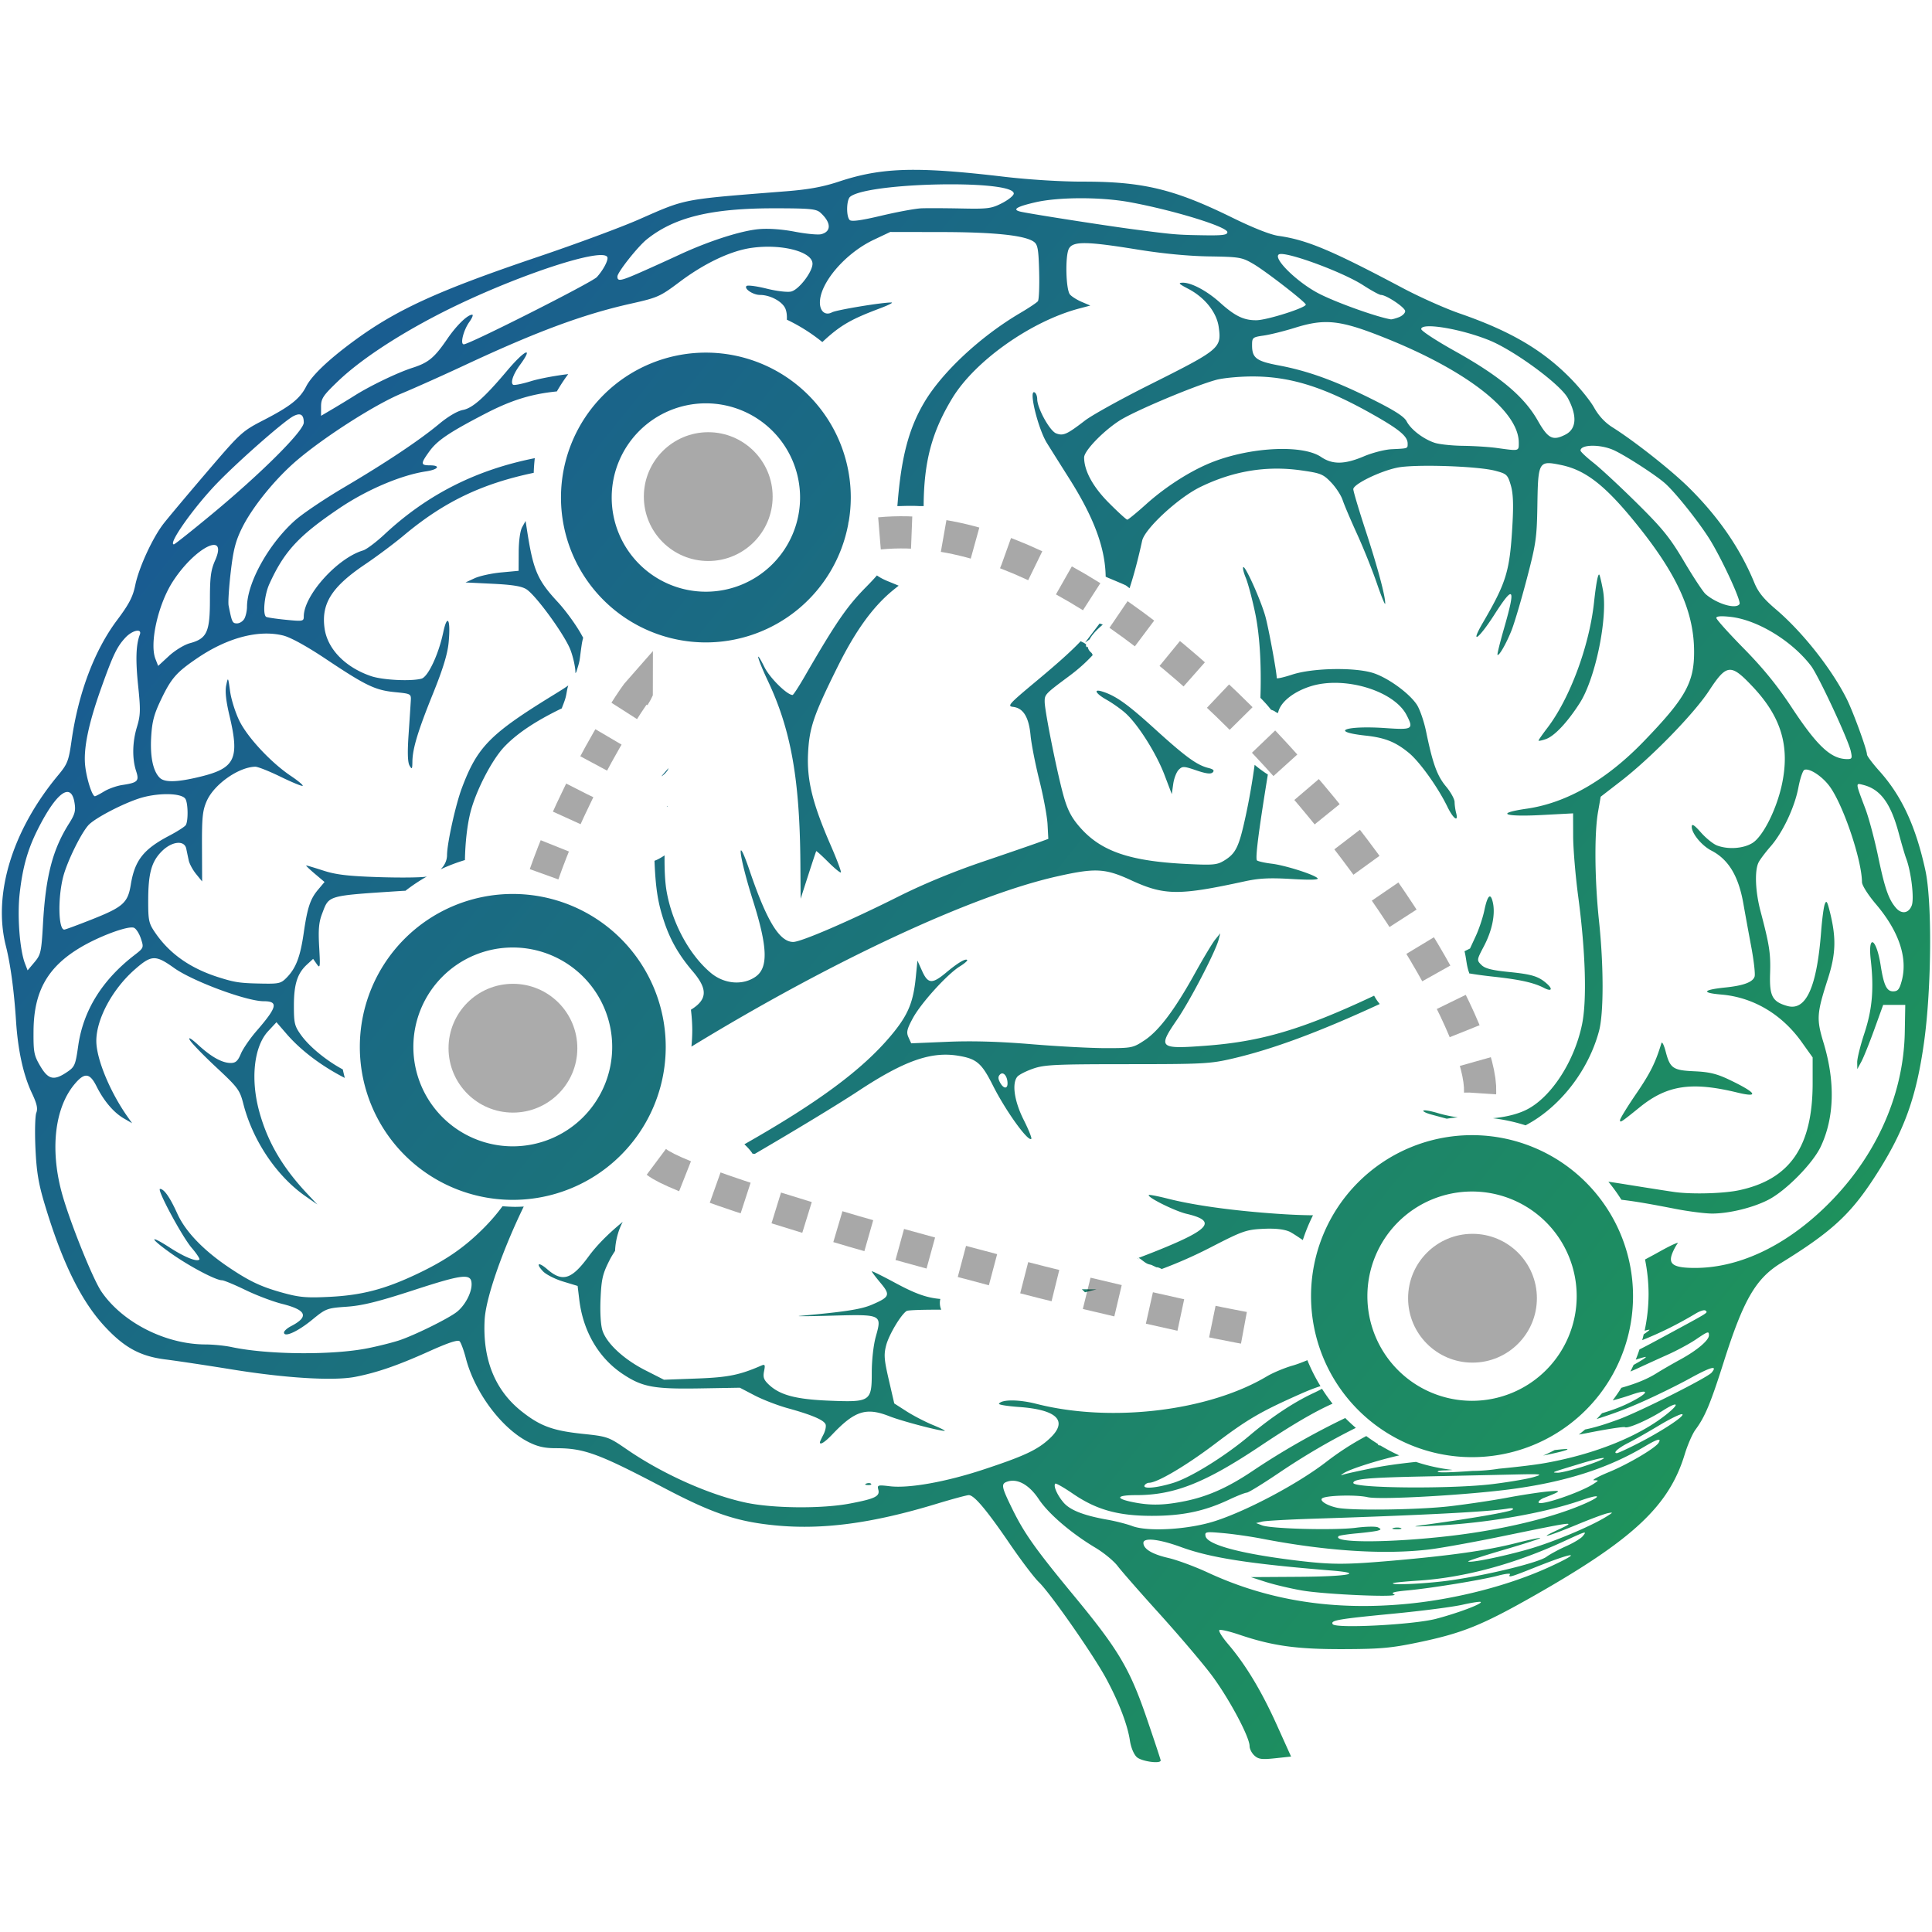 <?xml version="1.0" encoding="UTF-8" standalone="no"?>
<!-- Created with Inkscape (http://www.inkscape.org/) -->

<svg
   xmlns:dc="http://purl.org/dc/elements/1.1/"
   xmlns:cc="http://creativecommons.org/ns#"
   xmlns:rdf="http://www.w3.org/1999/02/22-rdf-syntax-ns#"
   xmlns:svg="http://www.w3.org/2000/svg"
   xmlns="http://www.w3.org/2000/svg"
   xmlns:xlink="http://www.w3.org/1999/xlink"
   xmlns:sodipodi="http://sodipodi.sourceforge.net/DTD/sodipodi-0.dtd"
   xmlns:inkscape="http://www.inkscape.org/namespaces/inkscape"
   width="600"
   height="600"
   viewBox="0 0 600 600"
   id="svg4462"
   version="1.1"
   inkscape:version="0.91 r13725"
   sodipodi:docname="DCM_RNN.svg"
   inkscape:export-filename="/Users/yuanwang/Google_Drive/projects/Gits/YuanWangOnward.github.io/draft/DCM_RNN_v4.png"
   inkscape:export-xdpi="90"
   inkscape:export-ydpi="90">
  <defs
     id="defs4464">
    <linearGradient
       gradientTransform="translate(60.473,172.495)"
       inkscape:collect="always"
       xlink:href="#linearGradient4233"
       id="linearGradient4623-0"
       x1="97.976"
       y1="288.687"
       x2="565.291"
       y2="666.282"
       gradientUnits="userSpaceOnUse" />
    <linearGradient
       inkscape:collect="always"
       id="linearGradient4233">
      <stop
         style="stop-color:#195a93;stop-opacity:1"
         offset="0"
         id="stop4235" />
      <stop
         style="stop-color:#1e9559;stop-opacity:1"
         offset="1"
         id="stop4237" />
    </linearGradient>
  </defs>
  <sodipodi:namedview
     id="base"
     pagecolor="#ffffff"
     bordercolor="#666666"
     borderopacity="1.0"
     inkscape:pageopacity="0.0"
     inkscape:pageshadow="2"
     inkscape:zoom="0.68416667"
     inkscape:cx="300"
     inkscape:cy="363.08959"
     inkscape:document-units="px"
     inkscape:current-layer="g5074"
     showgrid="false"
     units="px"
     inkscape:window-width="1280"
     inkscape:window-height="707"
     inkscape:window-x="0"
     inkscape:window-y="1"
     inkscape:window-maximized="1" />
  <g
     inkscape:label="Layer 1"
     inkscape:groupmode="layer"
     id="layer1"
     transform="translate(0,-452.362)">
    <g
       id="g5074"
       transform="translate(-88.571,40)">
      <g
         id="g5303">
        <g
           transform="translate(1.2981384e-6,63.09)"
           id="g5294">
          <path
             inkscape:connector-curvature="0"
             id="path3349-8-2-8"
             d="m 372.493,402.015 c -9.256,-0.008 -15.937,1.175 -23.387,3.65 -4.926,1.637 -9.352,2.451 -16.305,3.002 -33.004,2.615 -30.877,2.206 -45.973,8.826 -5.484,2.405 -19.461,7.581 -31.061,11.502 -31.305,10.583 -44.135,16.455 -57.514,26.324 -7.798,5.753 -12.905,10.646 -14.617,14.002 -1.931,3.785 -4.904,6.138 -13.115,10.379 -6.793,3.508 -7.163,3.845 -17.824,16.311 -5.988,7.001 -11.993,14.16 -13.344,15.906 -3.423,4.424 -7.661,13.639 -8.779,19.088 -0.747,3.639 -1.908,5.873 -5.668,10.891 -7.004,9.348 -12.007,22.607 -14.115,37.404 -0.9,6.32 -1.253,7.225 -4.174,10.736 -14.228,17.102 -20.295,36.934 -16.221,53.029 1.426,5.633 2.542,13.876 3.152,23.281 0.595,9.168 2.269,16.782 4.92,22.387 1.561,3.301 1.895,4.795 1.375,6.135 -0.378,0.974 -0.499,5.913 -0.268,10.975 0.329,7.215 0.934,10.927 2.805,17.184 5.45,18.23 11.351,30.264 18.734,38.209 6.12,6.586 11.027,9.245 18.871,10.229 3.553,0.446 12.853,1.844 20.666,3.109 16.75,2.712 31.613,3.6 38.295,2.285 6.791,-1.336 13.185,-3.548 22.912,-7.93 5.892,-2.654 8.906,-3.65 9.439,-3.117 0.431,0.431 1.31,2.817 1.955,5.303 2.747,10.581 11.1,21.764 19.395,25.967 2.866,1.452 5.024,1.943 8.543,1.943 8.809,0 13.215,1.621 33.711,12.393 14.952,7.858 22.524,10.406 34.371,11.568 14.71,1.444 30.17,-0.614 50.1,-6.67 4.922,-1.496 9.454,-2.719 10.072,-2.719 1.662,0 5.542,4.611 12.734,15.139 3.527,5.163 7.589,10.514 9.025,11.889 3.514,3.364 16.896,22.53 20.883,29.912 3.936,7.287 6.65,14.365 7.383,19.252 0.327,2.178 1.201,4.292 2.135,5.162 1.447,1.348 7.43,2.187 7.43,1.041 0,-0.239 -1.955,-6.146 -4.346,-13.127 -5.265,-15.375 -8.785,-21.303 -22.498,-37.898 -12.03,-14.559 -15.509,-19.46 -19.256,-27.111 -3.423,-6.99 -3.56,-7.807 -1.438,-8.48 3.128,-0.993 6.743,1.057 9.686,5.49 3.011,4.536 10.066,10.579 17.629,15.098 2.587,1.545 5.682,4.102 6.881,5.684 1.198,1.582 6.958,8.159 12.801,14.613 5.842,6.455 13.046,14.903 16.006,18.775 5.396,7.058 12.144,19.569 12.145,22.514 0,0.864 0.676,2.185 1.504,2.934 1.262,1.142 2.301,1.278 6.443,0.834 l 4.939,-0.529 -4.441,-9.844 c -4.76,-10.549 -9.679,-18.713 -15.107,-25.07 -1.859,-2.178 -3.075,-4.147 -2.703,-4.377 0.372,-0.23 3.149,0.419 6.172,1.441 10.313,3.489 17.843,4.534 32.336,4.488 11.454,-0.036 14.852,-0.341 23.178,-2.078 13.831,-2.886 19.881,-5.331 36.334,-14.691 30.588,-17.402 41.633,-27.791 46.473,-43.713 0.897,-2.953 2.401,-6.404 3.34,-7.67 2.965,-3.995 4.671,-8.084 8.799,-21.09 6.115,-19.265 9.92,-25.829 17.787,-30.68 15.39,-9.49 21.372,-14.932 28.686,-26.094 9.369,-14.299 13.277,-24.876 15.738,-42.59 2.315,-16.665 2.514,-43.516 0.395,-53.256 -2.97,-13.649 -7.333,-23.083 -14.248,-30.801 -2.139,-2.388 -3.891,-4.717 -3.891,-5.178 0,-1.529 -4.357,-13.441 -6.367,-17.408 -4.765,-9.403 -13.747,-20.729 -22.008,-27.75 -3.682,-3.129 -5.405,-5.259 -6.59,-8.143 -4.377,-10.649 -11.09,-20.419 -20.291,-29.529 -5.489,-5.435 -16.913,-14.454 -23.799,-18.789 -2.304,-1.451 -4.263,-3.558 -5.693,-6.125 -1.2,-2.152 -4.624,-6.368 -7.609,-9.367 -8.656,-8.699 -18.627,-14.495 -34.186,-19.873 -4.429,-1.531 -12.368,-5.074 -17.641,-7.873 -22.186,-11.778 -29.756,-14.957 -38.607,-16.211 -2.459,-0.348 -7.876,-2.487 -14.311,-5.65 -18.051,-8.874 -27.77,-11.213 -46.482,-11.189 -6.684,0.008 -16.828,-0.625 -24.459,-1.525 -11.887,-1.403 -20.643,-2.13 -27.842,-2.137 z m 12.047,4.5 c 10.206,0.039 18.863,0.947 18.863,2.863 0,0.608 -1.627,1.942 -3.615,2.965 -3.306,1.701 -4.389,1.846 -12.654,1.676 -4.971,-0.102 -10.554,-0.127 -12.406,-0.053 -1.852,0.074 -7.443,1.103 -12.424,2.285 -6.335,1.503 -9.297,1.906 -9.861,1.342 -1.121,-1.121 -1.012,-6.282 0.152,-7.219 3.14,-2.525 18.823,-3.91 31.945,-3.859 z m 39.607,4.322 c 5.315,-0.007 10.842,0.4 15.301,1.223 13.68,2.524 30.295,7.633 30.295,9.314 0,0.873 -1.478,1.063 -7.479,0.965 -8.328,-0.137 -9.172,-0.208 -21.664,-1.85 -8.346,-1.096 -30.133,-4.487 -34.711,-5.4 -3.218,-0.642 -1.894,-1.579 4.232,-2.992 3.608,-0.833 8.71,-1.253 14.025,-1.26 z m -94.996,3.125 c 11.081,0.014 12.919,0.191 14.225,1.373 3.348,3.03 3.441,5.862 0.221,6.67 -0.986,0.247 -4.671,-0.102 -8.189,-0.777 -3.997,-0.767 -8.191,-1.064 -11.18,-0.793 -5.62,0.509 -15.599,3.725 -24.744,7.977 -3.585,1.667 -8.992,4.117 -12.016,5.443 -6.187,2.715 -7.156,2.889 -7.156,1.291 0,-1.297 6.308,-9.273 9.121,-11.533 8.576,-6.889 20.048,-9.676 39.719,-9.65 z m 35.906,7.35 16.105,0.027 c 16.303,0.028 25.762,1.036 28.5,3.035 1.192,0.87 1.444,2.313 1.627,9.336 0.119,4.569 -0.055,8.663 -0.385,9.098 -0.33,0.435 -2.787,2.078 -5.459,3.65 -12.387,7.288 -24.339,18.433 -29.891,27.873 -4.765,8.102 -7.075,16.893 -8.23,31.324 -0.023,0.291 -0.045,0.5 -0.068,0.781 l 0.889,0 c 1.937,-0.061 3.876,-0.11 5.797,0 l 1.477,0 c 0.075,-13.766 2.54,-23.034 8.902,-33.508 7.039,-11.587 24.441,-23.884 39.406,-27.846 l 3.451,-0.914 -2.686,-1.148 c -1.476,-0.632 -3.112,-1.664 -3.635,-2.295 -1.285,-1.549 -1.521,-12.038 -0.32,-14.238 1.276,-2.338 5.469,-2.284 21.213,0.27 7.865,1.276 15.87,2.045 22.295,2.145 9.518,0.147 10.216,0.267 13.805,2.361 3.7,2.159 15.859,11.569 16.246,12.572 0.353,0.916 -11.92,4.838 -15.299,4.889 -3.921,0.059 -6.689,-1.278 -11.355,-5.488 -4.005,-3.613 -8.885,-6.217 -11.555,-6.166 -1.536,0.029 -1.236,0.363 1.693,1.889 5.155,2.685 8.849,7.316 9.477,11.877 0.904,6.57 0.474,6.929 -21.596,17.988 -8.79,4.405 -17.765,9.38 -19.941,11.055 -5.634,4.334 -6.741,4.826 -8.949,3.986 -1.99,-0.756 -5.883,-7.832 -5.883,-10.693 0,-0.845 -0.344,-1.749 -0.766,-2.01 -2.025,-1.251 0.978,11.194 3.793,15.723 1.18,1.898 4.329,6.903 6.996,11.121 7.559,11.954 11.116,21.435 11.24,30.371 0.238,0.105 0.423,0.191 0.682,0.307 0.38,0.159 5.351,2.227 5.611,2.41 0.386,0.272 0.756,0.564 1.121,0.863 1.41,-4.284 2.686,-9.149 3.916,-14.758 0.818,-3.729 11.204,-13.331 18.025,-16.664 10.206,-4.988 20.531,-6.704 31.268,-5.195 6.17,0.867 6.906,1.162 9.395,3.76 1.485,1.55 3.093,4.01 3.572,5.465 0.479,1.455 2.499,6.206 4.486,10.559 1.988,4.353 4.758,11.254 6.156,15.338 1.399,4.083 2.561,6.906 2.582,6.273 0.075,-2.248 -2.349,-11.282 -6.104,-22.756 -2.094,-6.4 -3.807,-12.152 -3.807,-12.785 0,-1.541 8.166,-5.547 13.637,-6.689 5.357,-1.119 24.862,-0.499 30.432,0.967 3.58,0.942 3.865,1.203 4.83,4.451 0.745,2.506 0.889,5.868 0.525,12.271 -0.824,14.529 -1.819,17.827 -9.193,30.488 -4.128,7.087 -1.304,5.103 3.572,-2.51 6.089,-9.506 6.714,-8.613 3.002,4.283 -1.253,4.355 -2.163,8.034 -2.021,8.176 0.466,0.465 2.739,-3.5 4.373,-7.627 0.882,-2.228 3.006,-9.399 4.721,-15.938 2.862,-10.914 3.132,-12.788 3.291,-22.891 0.161,-10.234 0.296,-12.954 3.301,-13.064 1.002,-0.037 2.322,0.215 4.068,0.576 7.809,1.613 14.053,6.594 24.162,19.273 12.126,15.209 17.139,26.552 17.139,38.795 0,9.569 -2.719,14.386 -15.686,27.809 -11.562,11.968 -23.896,19.06 -36.268,20.852 -9.873,1.43 -7.214,2.592 4.516,1.973 l 9.857,-0.521 0.023,7.123 c 0.013,3.917 0.714,12.3 1.557,18.627 2.296,17.233 2.748,32.331 1.193,39.822 -2.387,11.503 -9.547,22.538 -17.133,26.408 -2.796,1.426 -6.507,2.328 -10.547,2.699 a 55,55 0 0 1 10.145,2.207 c 10.514,-5.494 19.513,-16.881 22.824,-29.34 1.464,-5.509 1.457,-20.253 -0.018,-34.129 -1.345,-12.658 -1.478,-27.099 -0.311,-33.801 l 0.834,-4.783 6.26,-4.84 c 9.395,-7.263 22.653,-20.856 27.4,-28.092 2.744,-4.183 4.426,-6.302 6.277,-6.469 1.851,-0.167 3.872,1.619 7.291,5.246 8.819,9.355 11.554,18.434 9.088,30.174 -1.645,7.833 -5.895,16.312 -9.197,18.354 -2.816,1.74 -7.513,2.072 -10.965,0.775 -1.188,-0.446 -3.438,-2.257 -5.002,-4.025 -2.08,-2.353 -2.851,-2.847 -2.875,-1.842 -0.049,2.071 3.08,5.891 6.102,7.447 5.315,2.738 8.435,7.915 9.936,16.488 0.517,2.953 1.61,8.943 2.43,13.312 0.819,4.37 1.295,8.561 1.057,9.312 -0.554,1.747 -3.428,2.821 -9.113,3.406 -7.008,0.721 -7.542,1.66 -1.246,2.188 9.876,0.828 18.792,6.087 24.947,14.713 l 3.436,4.812 0,7.986 c 0,19.706 -7.024,29.913 -22.898,33.277 -4.711,0.998 -14.199,1.28 -19.668,0.584 -1.265,-0.161 -7.821,-1.184 -14.57,-2.271 -2.57,-0.414 -4.554,-0.725 -6.303,-0.973 a 55,55 0 0 1 4.045,5.604 c 4.298,0.488 9.121,1.343 16.721,2.824 4.158,0.811 9.335,1.469 11.504,1.463 5.409,-0.015 13.003,-1.915 17.68,-4.42 5.448,-2.918 13.566,-11.217 15.996,-16.354 4.248,-8.979 4.55,-20.166 0.873,-32.285 -2.237,-7.373 -2.124,-9.054 1.332,-19.789 2.527,-7.848 2.666,-12.801 0.592,-21.033 -0.793,-3.148 -1.053,-3.509 -1.551,-2.162 -0.329,0.889 -0.828,4.659 -1.111,8.379 -1.325,17.429 -4.704,24.862 -10.541,23.188 -4.641,-1.331 -5.546,-3.054 -5.316,-10.117 0.202,-6.226 -0.191,-8.768 -2.994,-19.393 -1.62,-6.14 -1.856,-12.669 -0.545,-15.148 0.487,-0.921 2.143,-3.112 3.68,-4.867 3.793,-4.332 7.482,-12.147 8.654,-18.34 0.533,-2.817 1.37,-5.277 1.859,-5.465 1.581,-0.607 5.6,2.045 7.889,5.205 4.225,5.833 9.929,22.767 9.994,29.676 0.009,0.994 1.883,3.948 4.338,6.842 7.149,8.427 9.926,16.688 8.004,23.812 -0.722,2.677 -1.207,3.258 -2.709,3.258 -1.96,0 -2.872,-1.918 -3.83,-8.053 -1.325,-8.485 -4.01,-9.989 -3.078,-1.725 1.023,9.073 0.474,15.363 -1.992,22.848 -1.237,3.754 -2.236,7.785 -2.219,8.957 l 0.031,2.133 1.248,-2.301 c 0.686,-1.265 2.493,-5.753 4.016,-9.971 l 2.768,-7.67 3.432,0 3.432,0 -0.15,8.438 c -0.359,20.222 -9.547,40.023 -25.598,55.164 -12.432,11.727 -26.324,18.076 -39.549,18.076 -6.592,0 -8.364,-1.1 -7.105,-4.41 0.43,-1.132 1.194,-2.562 1.697,-3.18 0.503,-0.617 -2.02,0.518 -5.605,2.523 -1.559,0.872 -3.04,1.666 -4.506,2.445 a 55,55 0 0 1 1.1,10.678 55,55 0 0 1 -1.23,11.447 c 0.009,-0.002 0.026,-0.005 0.035,-0.008 0.713,-0.185 1.159,-0.299 1.354,-0.307 0.324,-0.013 -0.052,0.269 -1.057,1.018 -0.169,0.126 -0.404,0.261 -0.611,0.393 a 55,55 0 0 1 -0.467,1.828 c 5.781,-2.308 11.244,-5.034 16.646,-8.277 1.008,-0.605 2.019,-0.986 2.592,-1.008 0.191,-0.007 0.335,0.025 0.412,0.102 0.742,0.742 1.635,0.186 -12.871,8.035 -3.164,1.712 -5.548,2.996 -7.625,4.033 a 55,55 0 0 1 -1.162,3.182 c 1.627,-0.52 2.817,-0.857 3.072,-0.846 0.414,0.018 -1.242,1.092 -3.74,2.471 a 55,55 0 0 1 -0.994,2.053 c 0.746,-0.309 1.571,-0.665 2.51,-1.102 2.123,-0.988 6.202,-2.845 9.064,-4.127 2.863,-1.282 6.762,-3.381 8.666,-4.666 2.452,-1.655 3.461,-2.304 3.873,-2.219 0.247,0.051 0.277,0.367 0.277,0.889 0,1.531 -3.697,4.658 -8.818,7.457 -2.531,1.383 -5.903,3.333 -7.494,4.332 -2.707,1.7 -6.124,3.143 -10.883,4.49 a 55,55 0 0 1 -2.693,3.908 c 2.015,-0.517 3.87,-1.075 5.617,-1.684 6.011,-2.095 5.885,-0.769 -0.221,2.32 -2.486,1.258 -5.337,2.362 -8.707,3.352 a 55,55 0 0 1 -1.691,1.814 c 5.776,-1.838 9.414,-3.249 14.184,-5.357 4.429,-1.958 11.102,-5.239 14.828,-7.293 4.055,-2.235 6.438,-3.3 7.17,-3.201 0.439,0.059 0.285,0.537 -0.459,1.434 -1.265,1.525 -22.225,12.067 -28.824,14.498 -4.323,1.592 -7.429,2.544 -10.461,3.154 a 55,55 0 0 1 -1.953,1.576 c 0.769,-0.14 1.568,-0.268 2.311,-0.416 6.254,-1.247 11.658,-2.088 12.01,-1.871 0.866,0.535 7.238,-2.248 11.736,-5.127 1.963,-1.256 3.259,-1.874 3.775,-1.908 0.664,-0.043 0.037,0.88 -2.123,2.66 -8.508,7.013 -22.397,12.675 -37.979,15.48 -3.321,0.598 -8.896,1.252 -14.561,1.793 a 55,55 0 0 1 -8.193,0.686 c -5.795,0.422 -10.429,0.604 -10.764,0.27 -0.234,-0.234 0.756,-0.43 2.197,-0.438 0.584,-0.003 1.436,-0.063 2.395,-0.148 a 55,55 0 0 1 -11.381,-2.486 c -5.401,0.564 -9.853,1.199 -13.459,1.926 -4.084,0.823 -8.051,1.693 -8.818,1.934 -1.274,0.4 -1.283,0.364 -0.094,-0.404 1.976,-1.275 10.779,-4.053 17.178,-5.473 a 55,55 0 0 1 -5.889,-3.098 c -0.549,-0.002 -0.769,-0.156 -0.68,-0.416 a 55,55 0 0 1 -3.676,-2.49 c -4.383,2.32 -8.463,4.962 -12.453,8.039 -8.784,6.775 -24.448,15.107 -34.512,18.357 -8.141,2.63 -20.794,3.394 -25.693,1.553 -1.687,-0.634 -5.139,-1.519 -7.67,-1.967 -7.456,-1.32 -11.706,-2.991 -13.729,-5.395 -1.949,-2.316 -3.182,-5.152 -2.525,-5.809 0.206,-0.206 2.668,1.195 5.469,3.113 7.309,5.004 14.036,6.886 24.592,6.883 9.447,-0.003 16.235,-1.427 23.848,-5.006 2.572,-1.209 5.079,-2.199 5.572,-2.199 0.493,0 4.947,-2.736 9.896,-6.08 8.056,-5.443 16.015,-10.092 23.971,-14.033 a 55,55 0 0 1 -3.291,-3.064 c -9.812,4.719 -19.605,10.281 -28.826,16.477 -7.598,5.105 -13.885,7.904 -20.977,9.34 -6.424,1.3 -10.621,1.397 -15.891,0.363 -5.927,-1.163 -5.536,-2.234 0.818,-2.234 11.799,0 21.372,-3.798 38.57,-15.299 9.673,-6.468 16.769,-10.625 22.361,-13.1 a 55,55 0 0 1 -3.275,-4.629 c -0.684,0.379 -1.526,0.815 -2.723,1.375 -6.155,2.88 -13.079,7.484 -19.762,13.141 -7.532,6.376 -18.207,13.007 -23.664,14.699 -5.254,1.629 -9.706,2 -8.93,0.744 0.261,-0.422 0.884,-0.767 1.387,-0.768 2.516,-0.002 11.478,-5.295 20.422,-12.062 10.179,-7.702 14.137,-10.009 26.709,-15.584 2.62,-1.162 4.669,-1.925 6.092,-2.361 a 55,55 0 0 1 -4.078,-8.062 c -1.717,0.718 -3.274,1.304 -4.516,1.656 -2.531,0.719 -6.155,2.231 -8.053,3.361 -18.201,10.843 -48.49,14.45 -71.633,8.531 -5.387,-1.378 -10.732,-1.39 -11.574,-0.027 -0.187,0.303 2.62,0.76 6.238,1.016 11.813,0.834 15.278,4.299 9.65,9.652 -3.799,3.614 -7.906,5.55 -20.801,9.801 -11.628,3.833 -23.069,5.869 -28.98,5.16 -3.72,-0.446 -3.95,-0.376 -3.57,1.074 0.539,2.061 -1.017,2.816 -8.863,4.305 -8.691,1.649 -23.861,1.512 -32.291,-0.291 -11.378,-2.433 -25.828,-8.896 -36.914,-16.51 -5.751,-3.95 -5.998,-4.036 -13.877,-4.867 -9.158,-0.966 -13.1,-2.423 -18.816,-6.951 -8.29,-6.567 -12.159,-16.142 -11.502,-28.455 0.376,-7.041 5.827,-22.193 12.146,-35.17 a 55,55 0 0 1 -2.664,0.096 55,55 0 0 1 -3.934,-0.197 c -1.648,2.249 -3.564,4.499 -5.723,6.674 -6.134,6.178 -11.917,10.156 -21.008,14.453 -9.863,4.662 -16.978,6.516 -26.938,7.016 -7.137,0.358 -9.364,0.169 -14.438,-1.223 -6.816,-1.87 -10.436,-3.574 -17.006,-8.008 -7.856,-5.302 -13.379,-11.082 -15.879,-16.617 -2.274,-5.036 -4.116,-7.672 -5.363,-7.672 -1.118,0 6.829,14.801 9.83,18.307 1.526,1.783 2.602,3.414 2.391,3.625 -0.792,0.792 -4.582,-0.729 -9.105,-3.652 -6.643,-4.294 -6.475,-3.071 0.232,1.688 5.701,4.044 13.948,8.407 15.891,8.408 0.585,3.3e-4 3.863,1.36 7.285,3.02 3.422,1.66 8.543,3.598 11.379,4.307 7.625,1.905 8.455,3.989 2.762,6.934 -1.191,0.616 -2.166,1.493 -2.166,1.949 0,1.646 4.231,-0.25 8.672,-3.887 4.36,-3.57 4.637,-3.676 10.828,-4.113 4.87,-0.344 9.725,-1.546 20.781,-5.146 15.632,-5.09 18.03,-5.317 17.975,-1.705 -0.042,2.702 -2.126,6.545 -4.6,8.48 -2.693,2.107 -13.354,7.352 -18.021,8.865 -2.124,0.689 -6.437,1.768 -9.586,2.396 -11.062,2.209 -31.154,2.034 -42.383,-0.369 -2.024,-0.433 -5.648,-0.795 -8.053,-0.801 -12.385,-0.032 -25.705,-6.785 -32.287,-16.369 -2.773,-4.037 -10.206,-22.64 -12.453,-31.168 -3.514,-13.336 -2.005,-25.915 3.979,-33.17 3.166,-3.839 4.805,-3.71 6.932,0.549 2.269,4.543 5.316,8.126 8.473,9.959 l 2.578,1.496 -1.332,-1.881 c -5.537,-7.815 -9.789,-18.101 -9.789,-23.684 0,-6.771 4.982,-16.054 11.867,-22.115 2.632,-2.317 4.25,-3.489 5.938,-3.562 1.687,-0.073 3.444,0.951 6.354,3.027 5.756,4.107 22.484,10.319 27.803,10.324 4.667,0.004 4.236,1.809 -2.201,9.229 -2.024,2.333 -4.218,5.527 -4.873,7.096 -0.931,2.229 -1.617,2.852 -3.137,2.852 -2.681,0 -6.013,-1.85 -10.129,-5.625 -2.147,-1.969 -3.148,-2.561 -2.609,-1.543 0.48,0.908 4.156,4.712 8.168,8.453 6.818,6.357 7.372,7.1 8.469,11.385 2.923,11.417 10.306,22.409 19.258,28.672 l 3.734,2.613 -3.168,-3.379 c -7.674,-8.185 -12.241,-15.989 -14.836,-25.354 -2.815,-10.157 -1.707,-20.335 2.73,-25.107 l 2.576,-2.77 3.152,3.646 c 4.579,5.297 11.126,10.118 18.068,13.656 a 55,55 0 0 1 -0.619,-2.641 c -4.913,-2.621 -10.243,-6.913 -12.896,-10.576 -2.085,-2.878 -2.293,-3.716 -2.293,-9.211 0,-6.649 1.069,-10.027 4.037,-12.762 l 1.934,-1.783 1.139,1.627 c 1.033,1.474 1.101,0.979 0.742,-5.309 -0.306,-5.37 -0.106,-7.691 0.889,-10.295 2.24,-5.865 1.247,-5.579 24.799,-7.127 0.393,-0.026 0.732,-0.032 1.107,-0.051 a 55,55 0 0 1 6.666,-4.438 c -0.09,0.019 -0.178,0.043 -0.27,0.06 -1.564,0.293 -8.246,0.357 -14.85,0.141 -9.312,-0.305 -13.124,-0.754 -16.99,-2.006 -2.742,-0.888 -5.158,-1.614 -5.369,-1.613 -0.211,8.3e-4 0.982,1.157 2.65,2.568 l 3.033,2.566 -2.008,2.389 c -2.442,2.902 -3.319,5.554 -4.475,13.547 -1.043,7.214 -2.366,10.72 -5.137,13.613 -1.878,1.961 -2.428,2.101 -7.82,2.004 -6.836,-0.123 -8.375,-0.347 -13.471,-1.961 -8.747,-2.77 -15.157,-7.264 -19.621,-13.752 -2.056,-2.989 -2.236,-3.792 -2.232,-10.014 0.005,-8.49 1.011,-12.149 4.217,-15.355 3.137,-3.137 7.046,-3.55 7.604,-0.803 0.192,0.949 0.537,2.588 0.766,3.643 0.228,1.055 1.257,2.953 2.287,4.219 l 1.873,2.301 -0.045,-10.771 c -0.038,-9.156 0.186,-11.289 1.486,-14.229 2.281,-5.157 9.856,-10.505 15.053,-10.629 0.779,-0.018 4.333,1.389 7.895,3.129 3.562,1.74 6.638,3.001 6.838,2.801 0.2,-0.2 -1.453,-1.58 -3.674,-3.068 -6.12,-4.101 -13.402,-11.892 -15.967,-17.084 -1.25,-2.531 -2.558,-6.672 -2.904,-9.203 -0.614,-4.486 -0.643,-4.533 -1.203,-1.859 -0.392,1.871 -0.068,4.878 1.02,9.457 3.147,13.252 1.761,16.239 -8.758,18.85 -7.347,1.824 -11.376,1.949 -12.922,0.402 -2.071,-2.071 -2.998,-6.515 -2.643,-12.662 0.276,-4.769 0.875,-7.047 3.053,-11.596 3.191,-6.665 4.774,-8.472 11.283,-12.893 9.359,-6.356 19.057,-8.904 26.678,-7.012 2.304,0.572 7.299,3.323 13.279,7.314 12.409,8.282 15.28,9.658 21.398,10.264 5.04,0.499 5.06,0.511 4.928,2.803 -0.073,1.265 -0.38,5.952 -0.684,10.416 -0.375,5.519 -0.28,8.588 0.301,9.588 0.746,1.285 0.858,1.132 0.887,-1.215 0.049,-4.066 1.704,-9.518 6.465,-21.305 3.05,-7.551 4.462,-12.19 4.793,-15.732 0.673,-7.202 -0.405,-9.148 -1.693,-3.057 -1.442,6.821 -4.72,13.776 -6.748,14.32 -3.27,0.877 -12.027,0.44 -15.623,-0.781 -8.044,-2.731 -13.592,-8.438 -14.477,-14.893 -1.051,-7.667 2.246,-12.854 12.621,-19.85 3.642,-2.456 9.043,-6.494 12.002,-8.973 12.307,-10.308 24.025,-16.015 40.34,-19.43 a 55,55 0 0 1 0.334,-4.557 c -18.347,3.641 -33.476,11.352 -46.686,23.672 -2.605,2.43 -5.6,4.675 -6.654,4.988 -8.004,2.381 -18.406,13.973 -18.406,20.51 0,1.487 -0.291,1.541 -5.545,1.023 -3.05,-0.301 -5.81,-0.711 -6.135,-0.912 -1.132,-0.699 -0.546,-6.818 0.973,-10.166 4.617,-10.177 9.104,-15.028 21.828,-23.605 8.514,-5.74 19.126,-10.25 26.836,-11.406 3.888,-0.583 4.685,-1.879 1.156,-1.879 -2.852,0 -2.863,-0.527 -0.098,-4.344 2.459,-3.395 6.136,-5.877 17.283,-11.664 7.891,-4.097 14.132,-6.133 22.299,-6.943 a 55,55 0 0 1 3.529,-5.375 c -3.993,0.461 -9.082,1.417 -11.613,2.205 -2.655,0.826 -5.126,1.317 -5.49,1.092 -0.909,-0.562 0.003,-3.267 2.035,-6.031 4.513,-6.141 1.621,-4.893 -3.932,1.697 -6.985,8.289 -10.716,11.606 -13.691,12.164 -1.715,0.322 -4.59,2.006 -7.363,4.314 -6.151,5.119 -16.46,11.996 -29.623,19.764 -6.019,3.552 -12.841,8.149 -15.16,10.217 -8.205,7.313 -14.891,19.349 -14.92,26.861 -0.005,1.188 -0.364,2.827 -0.801,3.643 -0.437,0.816 -1.466,1.484 -2.287,1.484 -1.444,0 -1.596,-0.32 -2.629,-5.561 -0.187,-0.949 0.111,-5.605 0.66,-10.348 0.796,-6.87 1.501,-9.645 3.473,-13.65 3.251,-6.603 10.417,-15.423 17.207,-21.182 8.657,-7.341 24.156,-17.233 32.338,-20.639 4.09,-1.702 12.938,-5.665 19.66,-8.807 22.321,-10.432 36.75,-15.779 51.512,-19.09 8.453,-1.896 9.138,-2.202 15.221,-6.771 7.712,-5.793 15.826,-9.638 22.279,-10.561 9.364,-1.339 18.986,1.153 18.986,4.918 0,2.531 -4.204,8.023 -6.602,8.625 -1.136,0.285 -4.477,-0.107 -7.656,-0.898 -3.102,-0.773 -5.907,-1.138 -6.234,-0.811 -0.849,0.849 2.047,2.771 4.176,2.771 3.235,0 7.082,2.114 7.938,4.363 0.36,0.947 0.485,2.082 0.41,3.32 a 55,55 0 0 1 11.025,6.957 c 5.743,-5.379 9.106,-7.153 18.035,-10.523 2.531,-0.955 4.084,-1.749 3.451,-1.764 -2.788,-0.063 -17.063,2.294 -18.477,3.051 -2.061,1.103 -3.766,-0.275 -3.766,-3.047 0,-6.104 7.882,-15.295 16.701,-19.473 l 5.158,-2.441 z m 121.207,6.844 c 3.508,-0.209 19.575,5.772 25.648,9.697 2.566,1.658 5.053,3.016 5.529,3.016 1.677,0 7.52,3.912 7.52,5.035 0,0.625 -0.885,1.473 -1.967,1.885 -1.082,0.411 -2.203,0.709 -2.492,0.66 -4.517,-0.765 -17.229,-5.331 -22.457,-8.066 -6.701,-3.506 -14.232,-10.911 -12.309,-12.1 0.116,-0.071 0.293,-0.113 0.527,-0.127 z m -211.115,0.328 c 1.346,-0.007 2.094,0.285 2.094,0.93 0,1.227 -1.528,3.951 -3.318,5.916 -1.493,1.639 -39.567,20.877 -41.316,20.877 -1.207,0 -0.122,-4.363 1.732,-6.967 0.876,-1.23 1.271,-2.236 0.877,-2.236 -1.455,0 -4.881,3.333 -7.76,7.549 -3.977,5.824 -5.822,7.353 -10.803,8.951 -4.617,1.482 -13.101,5.559 -17.982,8.643 -1.71,1.08 -4.748,2.931 -6.752,4.113 l -3.643,2.148 0,-2.846 c 0,-2.513 0.608,-3.432 5.201,-7.842 6.653,-6.388 17.732,-13.785 30.846,-20.596 18.833,-9.782 43.557,-18.6 50.824,-18.641 z m 225.008,20.818 c 4.939,-0.05 10.126,1.516 19.053,5.113 25.215,10.161 41.031,22.622 41.031,32.326 0,2.69 0.248,2.633 -6.902,1.645 -2.32,-0.321 -7.015,-0.618 -10.432,-0.66 -3.417,-0.042 -7.384,-0.467 -8.818,-0.947 -3.517,-1.177 -7.362,-4.124 -8.668,-6.645 -0.781,-1.507 -3.752,-3.406 -10.928,-6.98 -11.4,-5.679 -19.768,-8.703 -28.775,-10.398 -6.998,-1.318 -8.305,-2.304 -8.305,-6.266 0,-2.386 0.152,-2.512 3.643,-3.016 2.004,-0.289 6.38,-1.379 9.725,-2.424 3.54,-1.105 6.413,-1.718 9.377,-1.748 z m 31.836,1.307 c 3.849,-0.164 12.379,1.635 19.027,4.32 7.787,3.145 22.164,13.715 24.457,17.98 2.959,5.505 2.702,9.548 -0.717,11.316 -3.955,2.045 -5.41,1.313 -8.623,-4.342 -4.259,-7.496 -11.757,-13.775 -25.836,-21.629 -5.694,-3.177 -10.355,-6.23 -10.355,-6.787 0,-0.531 0.764,-0.805 2.047,-0.859 z m -224.203,8.172 a 45,45 0 0 0 -45,45 45,45 0 0 0 45,45 45,45 0 0 0 44.197,-36.689 c 0.028,-0.34 0.091,-0.674 0.189,-1.002 a 45,45 0 0 0 0.613,-7.309 45,45 0 0 0 -45,-45 z m 169.691,7.404 c 11.923,-0.015 22.447,3.313 37.576,11.879 8.148,4.613 10.672,6.733 10.672,8.965 0,1.569 0.186,1.503 -4.986,1.752 -2.109,0.102 -5.98,1.096 -8.604,2.211 -5.992,2.546 -9.752,2.601 -13.299,0.191 -5.596,-3.802 -21.138,-3.158 -33.182,1.375 -6.758,2.544 -14.793,7.598 -21.148,13.307 -2.935,2.636 -5.569,4.795 -5.854,4.795 -0.284,0 -2.839,-2.33 -5.678,-5.178 -4.991,-5.007 -7.719,-10.007 -7.719,-14.15 0,-2.025 5.774,-8.049 10.92,-11.393 4.511,-2.931 23.252,-10.836 30.111,-12.701 2.109,-0.573 7.144,-1.048 11.189,-1.053 z m -169.691,8.346 a 29.25,29.25 0 0 1 29.25,29.25 29.25,29.25 0 0 1 -29.25,29.25 29.25,29.25 0 0 1 -29.25,-29.25 29.25,29.25 0 0 1 29.25,-29.25 z m -126.537,3.443 c 0.146,-0.013 0.282,-0.011 0.408,0.008 0.843,0.123 1.25,0.956 1.25,2.518 0,2.592 -13.207,15.761 -28.555,28.473 -6.214,5.146 -11.513,9.355 -11.777,9.355 -1.982,0 6.319,-11.71 13.623,-19.217 6.795,-6.984 20.567,-19.068 23.465,-20.588 0.62,-0.325 1.148,-0.509 1.586,-0.549 z m 401.781,9.73 c 2.069,-0.023 4.658,0.433 6.734,1.381 3.565,1.627 12.89,7.651 15.82,10.219 3.061,2.683 9.858,11.126 13.557,16.842 3.738,5.777 10.251,19.754 9.654,20.719 -1.061,1.716 -7.053,-0.045 -10.547,-3.102 -0.783,-0.685 -3.774,-5.216 -6.646,-10.066 -4.426,-7.474 -6.666,-10.247 -14.682,-18.174 -5.202,-5.145 -11.27,-10.782 -13.484,-12.527 -2.215,-1.746 -4.025,-3.454 -4.025,-3.795 0,-0.971 1.55,-1.473 3.619,-1.496 z m -331.238,23.361 -1.055,1.906 c -0.627,1.132 -1.064,4.272 -1.08,7.738 l -0.027,5.834 -5.418,0.504 c -2.979,0.277 -6.689,1.088 -8.244,1.805 l -2.828,1.303 8.473,0.414 c 6.159,0.3 9.018,0.772 10.471,1.725 3.042,1.996 11.943,14.275 13.662,18.85 0.838,2.23 1.523,5.342 1.523,6.914 0,0.099 -0.005,0.173 -0.006,0.266 0.086,-0.101 0.176,-0.212 0.27,-0.326 0.003,-0.009 0.013,-0.024 0.016,-0.033 1.311,-4.241 0.859,-2.865 1.656,-8.365 0.118,-0.815 0.28,-1.568 0.473,-2.27 -0.192,-0.346 -0.363,-0.645 -0.562,-1.008 -1.621,-2.953 -4.919,-7.49 -7.326,-10.082 -6.302,-6.786 -7.619,-9.845 -9.521,-22.117 l -0.475,-3.057 z m -96.975,7.447 c 1.593,-0.121 2.095,1.325 0.551,4.816 -1.319,2.982 -1.605,5.168 -1.605,12.248 0,10.003 -0.94,12.028 -6.246,13.457 -1.708,0.46 -4.607,2.227 -6.465,3.939 l -3.367,3.104 -0.852,-2.193 c -1.876,-4.834 0.816,-16.869 5.354,-23.936 4.29,-6.681 9.975,-11.234 12.631,-11.436 z m 319.922,6.873 c -0.026,-0.003 -0.048,0.005 -0.066,0.023 -0.232,0.232 0.121,1.72 0.783,3.305 0.662,1.585 1.944,6.367 2.85,10.627 1.505,7.081 2.04,16.406 1.693,26.646 1.17,1.184 2.294,2.407 3.303,3.711 0.533,0.169 1.16,0.412 1.484,0.754 0.217,0.078 0.438,0.16 0.695,0.273 0.002,-0.009 0.002,-0.014 0.004,-0.023 0.546,-3.219 4.638,-6.572 10.123,-8.297 10.421,-3.278 25.861,1.35 29.779,8.928 2.277,4.402 1.898,4.639 -6.471,4.062 -12.499,-0.861 -17.726,1.083 -6.262,2.328 6.029,0.655 9.282,1.952 13.436,5.355 3.363,2.755 9.043,10.691 11.977,16.734 1.825,3.76 3.53,4.965 2.713,1.918 -0.254,-0.949 -0.463,-2.47 -0.473,-3.379 -0.006,-0.909 -1.206,-3.084 -2.668,-4.834 -2.762,-3.306 -4.124,-7.064 -6.18,-17.043 -0.667,-3.24 -1.981,-7.026 -2.918,-8.416 -2.345,-3.479 -8.566,-8.041 -13.17,-9.656 -5.547,-1.946 -19.014,-1.748 -25.5,0.375 -2.636,0.863 -4.797,1.346 -4.797,1.074 -0.012,-1.926 -2.592,-15.853 -3.572,-19.283 -1.422,-4.978 -5.951,-15.088 -6.764,-15.184 z m 110.422,2.316 c -0.396,0.039 -0.956,3.147 -1.553,8.648 -1.474,13.593 -7.512,29.839 -14.49,38.98 -1.51,1.978 -2.746,3.748 -2.746,3.934 0,0.185 1.021,-0.018 2.27,-0.453 2.683,-0.935 6.704,-5.211 10.541,-11.209 4.887,-7.64 8.767,-26.582 7.191,-35.107 -0.452,-2.446 -0.962,-4.587 -1.135,-4.76 -0.025,-0.025 -0.052,-0.036 -0.078,-0.033 z m -224.256,0.277 c -0.96,1.108 -2.072,2.282 -3.412,3.643 -5.97,6.06 -9.376,11.03 -19.141,27.922 -1.765,3.054 -3.402,5.555 -3.635,5.559 -1.691,0.029 -7.06,-5.267 -8.723,-8.604 -3.139,-6.299 -2.285,-2.814 1.025,4.188 7.181,15.185 9.925,30.533 10.115,56.576 l 0.08,11.119 2.348,-7.285 c 1.291,-4.007 2.413,-7.377 2.492,-7.49 0.08,-0.113 1.754,1.405 3.723,3.373 1.968,1.968 3.737,3.421 3.932,3.227 0.194,-0.194 -1.215,-3.956 -3.133,-8.359 -5.674,-13.024 -7.456,-20.241 -7.057,-28.578 0.383,-7.996 1.708,-11.881 9.203,-26.969 5.471,-11.013 10.792,-18.413 16.891,-23.488 0.758,-0.631 1.395,-1.129 2.055,-1.652 -0.486,-0.193 -1.206,-0.505 -3.477,-1.428 -1.281,-0.521 -2.369,-1.114 -3.287,-1.752 z m 261.793,12.707 c 0.737,-0.055 1.839,-10e-4 3.303,0.162 8.377,0.934 19.073,7.45 25.012,15.236 2.287,2.999 11.546,22.867 12.336,26.473 0.495,2.26 0.379,2.491 -1.24,2.463 -4.967,-0.085 -9.232,-4.088 -17.133,-16.076 -4.456,-6.76 -8.834,-12.145 -14.852,-18.266 -4.693,-4.774 -8.533,-9.049 -8.533,-9.5 0,-0.272 0.371,-0.437 1.107,-0.492 z m -192.641,2.225 c -1.504,1.97 -3.004,3.943 -4.506,5.914 0.469,-0.314 0.93,-0.644 1.387,-0.98 0.815,-1.547 2.41,-3.155 4.115,-4.588 -0.326,-0.126 -0.658,-0.241 -0.996,-0.346 z m -298.852,2.234 c 0.732,-0.043 1.124,0.345 0.779,1.242 -1.192,3.107 -1.347,7.855 -0.518,15.822 0.79,7.592 0.743,9.17 -0.379,12.871 -1.422,4.692 -1.508,9.795 -0.232,13.703 0.995,3.046 0.483,3.559 -4.279,4.273 -1.737,0.26 -4.277,1.155 -5.645,1.986 -1.367,0.832 -2.668,1.512 -2.891,1.512 -0.828,0 -2.494,-5.125 -2.99,-9.203 -0.653,-5.365 0.922,-13.112 4.98,-24.488 3.641,-10.206 4.88,-12.782 7.502,-15.584 1.227,-1.311 2.731,-2.079 3.672,-2.135 z m 292.969,3.27 c -3.087,3.268 -7.474,7.147 -13.873,12.479 -8.401,6.999 -9.021,7.69 -7.111,7.91 3.163,0.364 4.898,3.182 5.424,8.809 0.253,2.705 1.49,9.022 2.75,14.039 1.26,5.017 2.399,11.149 2.531,13.629 l 0.24,4.51 -3.066,1.129 c -1.687,0.621 -9.483,3.308 -17.324,5.971 -9.171,3.114 -18.474,6.956 -26.076,10.77 -15.185,7.616 -30.307,14.145 -32.76,14.145 -4.253,0 -8.213,-6.481 -13.549,-22.174 -4.253,-12.509 -3.37,-4.667 1.049,9.311 4.569,14.454 4.793,20.858 0.828,23.646 -3.964,2.788 -9.759,2.305 -13.902,-1.162 -6.666,-5.577 -12.027,-15.473 -13.752,-25.381 -0.48,-2.755 -0.679,-6.596 -0.629,-11.125 -1.225,0.817 -2.258,1.362 -3.129,1.682 0.379,9.317 1.204,13.538 3.061,19.068 1.901,5.662 4.569,10.287 8.771,15.209 4.726,5.534 4.679,8.777 -0.518,11.975 a 55,55 0 0 1 0.42,6.219 55,55 0 0 1 -0.26,5.23 c 43.336,-26.474 86.915,-46.818 113.273,-52.795 12.153,-2.756 15.153,-2.608 23.303,1.146 10.293,4.741 14.768,4.782 35.232,0.33 4.461,-0.97 7.73,-1.134 14.57,-0.73 5.958,0.351 8.571,0.268 8.053,-0.258 -1.161,-1.177 -10.134,-4.012 -14.236,-4.498 -1.995,-0.236 -4.035,-0.682 -4.533,-0.99 -0.624,-0.386 0.37,-8.38 3.346,-26.699 -1.438,-0.912 -2.789,-1.907 -4.104,-3.014 -0.724,5.299 -1.639,10.618 -2.762,15.809 -2.104,9.729 -3.048,11.695 -6.703,13.932 -2.2,1.346 -3.393,1.454 -11.654,1.049 -17.477,-0.857 -26.353,-3.85 -32.855,-11.082 -2.683,-2.984 -3.945,-5.274 -5.162,-9.361 -1.883,-6.322 -6.044,-26.85 -6.066,-29.928 -0.017,-2.271 0.149,-2.446 7.559,-7.949 2.771,-2.058 5.198,-4.205 7.363,-6.557 -0.108,-0.208 -0.215,-0.411 -0.328,-0.625 -0.133,-0.127 -0.25,-0.231 -0.385,-0.361 -0.509,-0.491 -0.769,-1.039 -0.832,-1.625 -0.059,0.043 -0.117,0.097 -0.176,0.137 -0.243,0.165 -0.498,-0.595 -0.312,-0.822 0.002,-0.002 0.004,-0.004 0.006,-0.006 -0.254,-0.184 -0.617,-0.447 -0.656,-0.467 -0.352,-0.179 -0.709,-0.348 -1.064,-0.521 z M 265.055,562.15 c -0.992,0.716 -2.388,1.594 -4.494,2.887 -19.852,12.191 -23.754,16.156 -28.572,29.02 -1.927,5.144 -4.567,17.093 -4.584,20.748 -0.008,1.679 -0.75,3.236 -1.992,4.447 a 55,55 0 0 1 7.547,-2.879 c 0.086,-5.276 0.688,-10.821 1.711,-14.832 1.729,-6.782 6.704,-16.374 10.598,-20.434 3.955,-4.124 9.728,-7.962 17.758,-11.84 0.392,-1.086 0.86,-2.148 1.17,-3.27 0.35,-1.266 0.43,-2.61 0.859,-3.848 z m 164.322,1.627 c -0.79,0.16 0.327,1.395 2.867,2.822 1.732,0.973 4.317,2.795 5.746,4.049 3.886,3.412 9.637,12.481 12.213,19.256 l 2.283,6 0.439,-3.152 c 0.241,-1.735 1.004,-3.721 1.695,-4.412 1.165,-1.165 1.568,-1.151 5.5,0.186 3.035,1.032 4.481,1.207 5.072,0.615 0.592,-0.592 0.209,-0.981 -1.34,-1.367 -3.59,-0.896 -7.091,-3.449 -16.678,-12.158 -8.542,-7.76 -12.116,-10.297 -16.355,-11.607 -0.705,-0.218 -1.18,-0.284 -1.443,-0.23 z m 51.947,5.361 c -0.037,0.07 -0.08,0.137 -0.117,0.207 0.011,0.015 0.022,0.03 0.033,0.045 0.026,-0.084 0.058,-0.168 0.084,-0.252 z m -185.158,18.693 c -0.838,0.953 -1.884,2.148 -2.076,2.406 -0.294,0.395 0.841,-0.54 1.158,-0.916 0.325,-0.385 0.705,-0.794 0.859,-1.266 -0.155,0.172 -0.175,0.192 -0.361,0.402 0.249,-0.294 0.189,-0.232 0.375,-0.453 0.016,-0.057 0.036,-0.114 0.045,-0.174 z m 369.668,4.93 c 0.294,-0.018 0.748,0.112 1.354,0.264 5.382,1.351 8.574,5.697 11.08,15.09 0.852,3.195 1.864,6.646 2.25,7.67 1.59,4.219 2.587,12.57 1.756,14.707 -0.945,2.43 -3.108,2.772 -4.865,0.768 -2.291,-2.613 -3.495,-6.057 -5.523,-15.795 -1.128,-5.418 -2.92,-12.147 -3.98,-14.955 -2.374,-6.284 -2.951,-7.692 -2.07,-7.748 z m -556.4,2.465 c 1.104,-0.034 1.888,1.025 2.262,3.246 0.433,2.575 0.165,3.623 -1.666,6.52 -5.132,8.12 -7.273,16.361 -8.113,31.229 -0.493,8.731 -0.673,9.536 -2.65,11.885 l -2.121,2.52 -0.811,-2.1 c -1.645,-4.263 -2.444,-14.815 -1.65,-21.816 0.918,-8.103 2.466,-13.598 5.576,-19.799 3.794,-7.566 7.066,-11.618 9.174,-11.684 z m 31.062,0.682 c 2.796,0.011 5.039,0.502 5.65,1.469 0.84,1.327 0.919,6.876 0.117,8.137 -0.317,0.498 -2.64,1.989 -5.164,3.312 -7.969,4.178 -10.683,7.637 -11.91,15.174 -0.921,5.657 -2.375,6.954 -12.125,10.82 -4.368,1.732 -8.211,3.15 -8.539,3.15 -1.835,0 -2.036,-9.739 -0.338,-16.379 1.181,-4.617 5.444,-13.365 7.811,-16.025 1.823,-2.049 9.954,-6.369 15.527,-8.248 2.827,-0.953 6.175,-1.421 8.971,-1.41 z m 155.377,3.623 c -0.08,0.081 -0.154,0.148 -0.236,0.232 -0.001,10e-4 -9.2e-4,0.003 -0.002,0.004 0.07,0.002 0.143,0.009 0.213,0.012 0.008,-0.083 0.017,-0.165 0.025,-0.248 z m -48.053,27.369 a 47.5,47.5 0 0 0 -47.5,47.5 47.5,47.5 0 0 0 47.5,47.5 47.5,47.5 0 0 0 47.5,-47.5 47.5,47.5 0 0 0 -47.5,-47.5 z m 303.49,0.781 c -0.54,-0.112 -1.147,1.354 -1.771,4.357 -0.459,2.207 -1.647,5.767 -2.641,7.91 l -1.805,3.895 -1.707,0.846 c 0.586,2.233 0.583,4.388 1.422,6.639 0.01,0.08 0.027,0.157 0.037,0.236 1.901,0.329 4.446,0.689 7.078,0.973 8.638,0.931 12.916,1.871 16.178,3.557 2.363,1.221 2.82,0.374 0.766,-1.418 -2.538,-2.213 -4.579,-2.833 -11.66,-3.543 -5.339,-0.535 -7.467,-1.081 -8.584,-2.197 -1.468,-1.468 -1.459,-1.533 0.799,-5.826 2.53,-4.81 3.575,-9.89 2.779,-13.512 -0.267,-1.214 -0.566,-1.849 -0.891,-1.916 z m -422.086,9.631 c 0.193,-0.012 0.366,-0.012 0.518,0 0.162,0.013 0.298,0.04 0.408,0.082 0.671,0.257 1.648,1.762 2.17,3.344 0.94,2.849 0.92,2.897 -2.033,5.18 -10.023,7.749 -15.872,17.196 -17.428,28.145 -0.856,6.023 -1.076,6.535 -3.508,8.174 -4.05,2.73 -5.796,2.332 -8.279,-1.893 -1.953,-3.322 -2.137,-4.285 -2.088,-10.93 0.091,-12.327 4.407,-19.926 14.783,-26.027 5.216,-3.067 12.56,-5.893 15.457,-6.074 z m 338.312,1.809 -1.557,1.916 c -0.857,1.055 -3.676,5.745 -6.264,10.422 -6.277,11.345 -11.212,17.913 -15.688,20.877 -3.586,2.375 -3.938,2.447 -12.049,2.447 -4.595,0 -14.976,-0.551 -23.068,-1.225 -9.963,-0.829 -18.368,-1.072 -26.033,-0.75 l -11.32,0.477 -0.848,-1.859 c -0.712,-1.561 -0.495,-2.516 1.35,-5.939 2.515,-4.668 10.681,-13.671 14.592,-16.088 1.454,-0.899 2.482,-1.795 2.285,-1.992 -0.536,-0.536 -2.945,0.911 -6.586,3.953 -4.277,3.573 -5.599,3.479 -7.4,-0.525 l -1.459,-3.242 -0.512,5.152 c -0.791,7.972 -2.452,11.867 -7.754,18.186 -8.821,10.513 -22.472,20.644 -45.484,33.713 0.802,0.727 1.549,1.534 2.225,2.439 0.114,0.153 0.211,0.318 0.311,0.48 0.213,-0.006 0.47,0.042 0.697,0.06 12.483,-7.277 25.805,-15.343 32.184,-19.549 14.181,-9.35 22.497,-12.3 30.881,-10.951 5.822,0.936 7.367,2.25 10.883,9.242 3.963,7.882 10.937,17.578 11.93,16.586 0.221,-0.221 -0.842,-2.87 -2.361,-5.887 -2.912,-5.782 -3.726,-11.308 -1.977,-13.416 0.508,-0.612 2.709,-1.735 4.891,-2.496 3.512,-1.225 6.871,-1.386 29.277,-1.393 23.811,-0.007 25.76,-0.114 32.924,-1.797 12.451,-2.926 26.769,-8.246 45.441,-16.881 -0.042,-0.065 -0.084,-0.126 -0.125,-0.191 -0.591,-0.7 -1.13,-1.514 -1.607,-2.4 -22.521,10.611 -35.19,14.243 -52.082,15.525 -14.716,1.117 -15.169,0.72 -9.16,-8.023 4.053,-5.897 12.008,-21.202 12.973,-24.955 l 0.492,-1.916 z m -219.717,4.404 a 30.875,30.875 0 0 1 30.875,30.875 30.875,30.875 0 0 1 -30.875,30.875 30.875,30.875 0 0 1 -30.875,-30.875 30.875,30.875 0 0 1 30.875,-30.875 z m 356.908,29.561 c -0.039,-0.017 -0.074,-0.014 -0.105,0.008 -0.036,0.025 -0.066,0.077 -0.09,0.156 -1.825,6.031 -3.438,9.269 -7.789,15.641 -2.783,4.076 -5.061,7.789 -5.061,8.25 0,0.895 0.322,0.686 6.137,-4.016 8.489,-6.863 16.083,-8.005 30.293,-4.553 7.017,1.705 5.957,0.051 -2.572,-4.016 -3.799,-1.811 -6.156,-2.381 -10.695,-2.584 -6.747,-0.301 -7.619,-0.899 -8.996,-6.17 -0.408,-1.56 -0.85,-2.599 -1.121,-2.717 z m -204.994,9.555 c 0.864,-0.097 1.723,1.257 1.738,3.07 l -0.004,0 c 0.016,1.84 -1.284,1.688 -2.334,-0.273 -0.638,-1.201 -0.637,-1.84 0.01,-2.486 0.189,-0.189 0.39,-0.288 0.59,-0.311 z m 131.377,11.461 c -0.258,-0.009 -0.43,0.014 -0.49,0.074 -0.242,0.242 0.887,0.8 2.51,1.238 1.024,0.277 2.97,0.805 4.729,1.281 a 55,55 0 0 1 3.447,-0.418 c -2.136,-0.298 -4.23,-0.734 -6.201,-1.326 -1.668,-0.501 -3.22,-0.822 -3.994,-0.85 z m 14.615,7.703 a 50,50 0 0 0 -50,50 50,50 0 0 0 50,50 50,50 0 0 0 50,-50 50,50 0 0 0 -50,-50 z m 0,17.5 a 32.5,32.5 0 0 1 32.5,32.5 32.5,32.5 0 0 1 -32.5,32.5 32.5,32.5 0 0 1 -32.5,-32.5 32.5,32.5 0 0 1 32.5,-32.5 z m -100.203,1.061 c -0.096,-5.8e-4 -0.156,0.009 -0.176,0.029 -0.64,0.641 8.068,4.982 11.699,5.832 9.52,2.23 7.434,4.808 -9.326,11.533 -1.879,0.754 -3.714,1.461 -5.531,2.146 0.949,0.535 1.744,1.382 2.74,1.84 0.388,0.178 0.819,0.238 1.229,0.357 l 1.555,0.736 c 0.493,-0.032 1.071,0.243 1.643,0.537 5.173,-1.933 10.287,-4.191 15.236,-6.744 9.78,-5.046 10.987,-5.474 16.139,-5.734 3.716,-0.188 6.451,0.089 8.219,0.832 0.62,0.261 2.23,1.295 4.223,2.654 a 55,55 0 0 1 3.162,-7.695 c -3.651,-0.033 -7.115,-0.191 -11.113,-0.467 -13.637,-0.941 -25.746,-2.609 -33.857,-4.666 -2.755,-0.699 -5.171,-1.187 -5.84,-1.191 z m -163.562,8.367 c -4.617,3.785 -8.086,7.318 -10.617,10.766 -5.256,7.16 -8.111,8.038 -12.824,3.941 -2.705,-2.351 -3.684,-1.876 -1.32,0.641 0.931,0.991 3.732,2.419 6.225,3.174 l 4.531,1.373 0.52,4.301 c 1.182,9.793 6.008,18.053 13.451,23.023 6.109,4.08 9.673,4.744 24.109,4.496 l 12.305,-0.211 4.598,2.4 c 2.529,1.321 7.173,3.111 10.32,3.979 7.424,2.045 11.186,3.653 11.703,5 0.229,0.596 -0.074,2.03 -0.674,3.186 -0.599,1.154 -1.089,2.23 -1.09,2.395 l 0,0.002 c 0.003,0.945 1.569,-0.057 3.877,-2.484 6.974,-7.334 10.506,-8.454 17.717,-5.611 3.736,1.473 15.412,4.562 17.137,4.533 0.422,-0.007 -1.207,-0.826 -3.619,-1.818 -2.412,-0.992 -6.103,-2.905 -8.201,-4.252 l -3.816,-2.447 -1.701,-7.363 c -1.464,-6.334 -1.574,-7.839 -0.791,-10.766 0.882,-3.298 4.611,-9.519 6.35,-10.594 0.425,-0.263 5.115,-0.416 10.727,-0.383 -0.447,-1.082 -0.54,-2.235 -0.275,-3.346 -4.5,-0.366 -8.198,-1.852 -14.189,-5.082 -3.909,-2.107 -7.105,-3.678 -7.105,-3.492 0,0.186 1.214,1.792 2.699,3.57 3.154,3.775 2.911,4.395 -2.668,6.795 -3.331,1.433 -8.374,2.216 -22.273,3.459 -1.898,0.17 2.44,0.145 9.639,-0.055 15.768,-0.437 15.798,-0.421 13.852,6.518 -0.716,2.552 -1.248,7.29 -1.248,11.096 0,9.035 -0.405,9.304 -13.236,8.783 -10.254,-0.416 -15.202,-1.714 -18.625,-4.887 -1.668,-1.546 -1.971,-2.35 -1.592,-4.244 0.404,-2.018 0.285,-2.258 -0.871,-1.756 -6.756,2.936 -10.321,3.651 -19.992,4.008 l -10.219,0.377 -5.787,-2.938 c -6.652,-3.377 -11.983,-8.309 -13.303,-12.309 -0.553,-1.675 -0.792,-5.577 -0.604,-9.879 0.27,-6.175 0.643,-7.766 2.836,-12.086 0.438,-0.863 1.033,-1.831 1.674,-2.811 0.117,-3.233 1.042,-6.512 2.375,-9.002 z m 159.924,11.289 c -0.022,0.008 -0.043,0.017 -0.064,0.025 l 0.477,0.365 c -0.086,-0.096 -0.258,-0.249 -0.412,-0.391 z m -16.928,9.648 c -0.138,-5.1e-4 -0.276,0.002 -0.414,0.002 0.342,0.296 0.667,0.606 0.971,0.936 1.192,-0.303 2.361,-0.588 3.588,-0.92 -0.107,3e-5 -0.215,0 -0.322,0 -1.274,-9.9e-4 -2.548,-0.013 -3.822,-0.018 z m 186.031,38.791 c 1.135,0.378 -6.175,5.21 -13.709,9.062 -3.265,1.67 -6.225,3.037 -6.578,3.037 -1.353,0 0.454,-1.625 3.527,-3.17 1.764,-0.887 6.062,-3.324 9.549,-5.416 3.487,-2.092 6.732,-3.673 7.211,-3.514 z m -7.219,7.934 c 0.297,0.047 0.25,0.373 -0.119,0.971 -1.016,1.643 -9.444,6.614 -15.316,9.033 -3.43,1.413 -5.555,2.576 -4.723,2.584 1.506,0.014 1.506,0.018 0,1.025 -4.146,2.772 -17.236,7.181 -17.236,5.805 0,-0.393 0.777,-1.014 1.727,-1.381 5.527,-2.135 5.655,-2.393 0.959,-1.947 -2.531,0.24 -8.138,1.102 -12.459,1.916 -4.321,0.814 -12.258,1.999 -17.639,2.633 -9.604,1.131 -30.562,1.424 -35.092,0.49 -3.045,-0.628 -5.507,-2.125 -4.746,-2.887 0.967,-0.967 10.55,-1.238 14.199,-0.402 3.86,0.884 31.333,-0.681 45.172,-2.574 16.564,-2.266 29.561,-6.455 40.82,-13.158 2.506,-1.492 3.958,-2.186 4.453,-2.107 z m -29.184,2.896 c -0.653,0.037 -1.901,0.169 -3.188,0.305 a 55,55 0 0 1 -3.578,1.715 c 4.559,-0.92 7.818,-1.713 7.52,-2.012 -0.033,-0.033 -0.3,-0.034 -0.754,-0.008 z m 12.006,2.775 c 0.073,0.013 0.1,0.041 0.072,0.086 -0.225,0.364 -3.175,1.534 -6.555,2.602 -3.38,1.068 -6.903,1.914 -7.83,1.881 -1.99,-0.071 -2.193,0.009 7.32,-2.877 3.596,-1.091 6.478,-1.78 6.992,-1.691 z m -23.061,5.043 c 4.048,-0.032 3.718,0.177 1.311,0.889 -1.898,0.561 -7.582,1.531 -12.631,2.158 -12.676,1.574 -43.355,1.327 -43.355,-0.35 0,-1.228 4.411,-1.639 21.475,-1.998 9.491,-0.199 21.915,-0.467 27.609,-0.596 2.407,-0.054 4.243,-0.093 5.592,-0.104 z m -205.059,2.748 c -0.266,-0.011 -0.569,0.038 -0.846,0.148 -0.612,0.245 -0.431,0.426 0.463,0.463 0.808,0.033 1.261,-0.147 1.006,-0.402 -0.127,-0.127 -0.357,-0.198 -0.623,-0.209 z m 225.885,4.111 c 0.64,0.081 -0.492,0.887 -3.566,2.246 -9.918,4.386 -25.52,8.136 -41.736,10.033 -18.891,2.21 -36.923,2.253 -34.754,0.084 0.213,-0.213 2.792,-0.605 5.73,-0.871 2.939,-0.267 5.861,-0.653 6.494,-0.857 1.022,-0.331 1.022,-0.441 0,-0.992 -0.633,-0.341 -3.739,-0.285 -6.902,0.123 -6.524,0.842 -26.265,0.336 -29.1,-0.746 l -1.873,-0.715 1.873,-0.451 c 1.03,-0.249 8.085,-0.65 15.678,-0.893 33.917,-1.084 54.851,-2.168 60.564,-3.139 1.416,-0.241 1.995,-0.118 1.533,0.326 -0.674,0.647 -12.968,2.776 -26.818,4.645 -4.928,0.665 -4.708,0.691 2.684,0.328 16.161,-0.794 34.019,-3.895 45.566,-7.916 2.56,-0.891 4.13,-1.268 4.627,-1.205 z m 4.732,5.064 c 0.243,0.048 -0.272,0.389 -1.623,1.232 -4.879,3.046 -16.567,7.936 -24.217,10.131 -7.905,2.268 -18.166,4.348 -18.719,3.795 -0.157,-0.157 4.877,-1.796 11.186,-3.643 6.309,-1.846 11.349,-3.477 11.201,-3.625 -0.148,-0.148 -3.603,0.576 -7.678,1.609 -8.803,2.233 -19.973,3.826 -37.73,5.379 -15.188,1.328 -19.334,1.326 -30.398,-0.019 -17.278,-2.1 -27.634,-4.89 -28.152,-7.584 -0.257,-1.334 0.127,-1.396 5.506,-0.908 3.179,0.288 8.477,1.045 11.773,1.684 20.205,3.912 38.357,5.075 52.412,3.359 3.574,-0.436 13.402,-2.208 21.838,-3.939 24.503,-5.028 23.998,-4.978 17.064,-1.73 -5.779,2.707 -1.462,1.402 7.094,-2.145 4.007,-1.661 8.149,-3.195 9.203,-3.41 0.676,-0.138 1.094,-0.214 1.24,-0.186 z m -66.521,4.633 c -0.417,-0.005 -0.863,0.04 -1.236,0.137 -0.746,0.194 -0.32,0.367 0.945,0.383 1.266,0.016 1.875,-0.143 1.355,-0.354 -0.26,-0.105 -0.647,-0.161 -1.064,-0.166 z m 57.957,1.582 c 0.088,-0.013 0.151,-0.012 0.193,0.004 0.201,0.074 -0.098,0.472 -0.637,1.125 -0.579,0.701 -2.884,2.084 -5.123,3.076 -2.239,0.992 -4.999,2.484 -6.135,3.314 -2.404,1.758 -17.666,5.516 -29.391,7.24 -7.247,1.065 -19.086,1.662 -18.242,0.918 0.176,-0.155 3.754,-0.508 7.955,-0.785 14.303,-0.942 29.882,-5.163 45.197,-12.242 3.776,-1.745 5.568,-2.557 6.182,-2.65 z m -134.961,2.176 c 2.024,-0.048 5.521,0.744 9.775,2.299 9.155,3.345 21.155,5.213 46.92,7.309 10.405,0.846 4.915,1.845 -10.66,1.939 l -14.572,0.09 4.602,1.484 c 2.531,0.817 7.536,2.005 11.121,2.639 7.275,1.287 31.226,2.293 28.76,1.209 -1.139,-0.501 -0.053,-0.811 4.219,-1.207 7.409,-0.686 23.008,-3.235 28.188,-4.607 2.216,-0.587 3.835,-0.753 3.598,-0.369 -0.686,1.11 0.197,0.866 7.557,-2.078 12.49,-4.997 15.477,-5.201 4.947,-0.338 -12.451,5.75 -28.912,10.05 -44.18,11.541 -22.937,2.241 -43.312,-0.939 -62.191,-9.703 -3.985,-1.85 -9.492,-3.884 -12.238,-4.521 -5.055,-1.172 -7.742,-2.795 -7.742,-4.676 0,-0.651 0.684,-0.981 1.898,-1.01 z m 102.689,19.314 c 0.095,0.007 0.155,0.022 0.18,0.047 0.56,0.56 -7.138,3.457 -13.887,5.225 -7.003,1.835 -31.21,3.086 -32.092,1.658 -0.735,-1.189 1.596,-1.591 18.934,-3.264 8.792,-0.848 18.392,-2.088 21.336,-2.758 2.576,-0.586 4.866,-0.956 5.529,-0.908 z"
             style="display:inline;opacity:1;fill:url(#linearGradient4623-0);fill-opacity:1;fill-rule:nonzero;image-rendering:auto" />
          <path
             inkscape:connector-curvature="0"
             id="path4536-6"
             d="m 283.046,560.913 -0.449,0.514 -0.152,0.172 -0.133,0.186 -0.996,1.385 -0.043,0.06 -0.043,0.062 -1.471,2.193 -0.029,0.043 -0.027,0.043 -1.244,1.943 7.949,5.086 1.188,-1.855 1.436,-2.141 0.354,-0.49 0.264,0.156 0.84,-1.414 0.098,-0.166 0.086,-0.174 0.16,-0.33 0.477,-0.977 0.002,-1.086 0.002,-0.088 0.025,-12.57 z m -10.045,15.627 -0.021,0.037 -0.023,0.039 -2.709,4.812 -0.023,0.043 -0.023,0.041 -1.408,2.627 8.314,4.461 1.402,-2.609 0.008,-0.016 2.617,-4.65 0.021,-0.035 0.023,-0.043 0.43,-0.727 -8.133,-4.787 z m -8.625,16.129 -0.025,0.051 -0.025,0.051 -2.934,6.129 -0.019,0.041 -0.019,0.043 -1.066,2.348 8.592,3.904 1.027,-2.262 0,-0.002 2.881,-6.023 0.012,-0.023 0.019,-0.035 -0.002,0 0.021,-0.045 -1.826,-0.873 -6.605,-3.361 z m -8.727,19.65 -0.016,0.037 -0.014,0.039 -1.305,3.424 -0.016,0.039 -0.014,0.041 -1.186,3.289 8.879,3.197 1.154,-3.207 1.275,-3.348 0.006,-0.014 0.023,-0.062 0.818,-2.039 -8.76,-3.51 z"
             style="color:#000000;font-style:normal;font-variant:normal;font-weight:normal;font-stretch:normal;font-size:medium;line-height:normal;font-family:sans-serif;text-indent:0;text-align:start;text-decoration:none;text-decoration-line:none;text-decoration-style:solid;text-decoration-color:#000000;letter-spacing:normal;word-spacing:normal;text-transform:none;direction:ltr;block-progression:tb;writing-mode:lr-tb;baseline-shift:baseline;text-anchor:start;white-space:normal;clip-rule:nonzero;display:inline;overflow:visible;visibility:visible;opacity:1;isolation:auto;mix-blend-mode:normal;color-interpolation:sRGB;color-interpolation-filters:linearRGB;solid-color:#000000;solid-opacity:1;fill:#232323;fill-opacity:0.392;fill-rule:nonzero;stroke:none;stroke-width:9.437;stroke-linecap:butt;stroke-linejoin:miter;stroke-miterlimit:4;stroke-dasharray:9.437, 9.437;stroke-dashoffset:0;stroke-opacity:1;color-rendering:auto;image-rendering:auto;shape-rendering:auto;text-rendering:auto;enable-background:accumulate" />
          <path
             inkscape:connector-curvature="0"
             id="path4538-1"
             d="m 289.413,714.091 0.596,0.443 0.145,0.107 0.15,0.098 0.746,0.477 0.15,0.096 0.154,0.086 1.932,1.051 0.129,0.07 0.133,0.062 2.492,1.174 0.086,0.039 0.086,0.037 3.023,1.287 0.061,0.025 0.06,0.023 0.123,0.049 3.662,-9.273 0.01,-0.025 0,-0.002 -0.086,-0.035 -0.035,-0.014 -2.799,-1.191 -2.268,-1.066 -1.682,-0.916 -0.418,-0.268 -0.469,-0.348 z m 19.584,8.715 2.471,0.877 0.029,0.01 0.029,0.01 4.844,1.656 0.033,0.012 0.035,0.012 2.148,0.699 3.096,-9.51 -2.078,-0.676 -0.035,-0.012 -0.035,-0.012 -4.717,-1.611 -0.014,-0.004 -0.043,-0.016 -2.414,-0.859 z m 19.174,6.381 9.553,2.953 2.953,-9.555 -9.553,-2.953 z m 19.193,5.83 5.193,1.537 0.023,0.008 0.025,0.006 4.408,1.258 2.742,-9.617 -4.408,-1.258 -5.145,-1.523 z m 19.311,5.561 9.643,2.654 2.652,-9.641 -9.641,-2.654 z m 19.336,5.277 9.666,2.568 2.568,-9.664 -9.664,-2.568 z m 19.393,5.066 5.373,1.379 0.023,0.006 0.021,0.006 4.322,1.066 2.396,-9.709 -4.277,-1.055 -0.045,-0.012 -5.328,-1.367 z m 19.449,4.854 0.672,0.166 0.023,0.006 0.025,0.006 9.059,2.141 2.299,-9.732 -9.01,-2.129 -0.023,-0.006 -0.025,-0.006 -0.623,-0.152 z m 19.58,4.578 9.148,2.047 0.023,0.006 0.025,0.006 0.613,0.131 2.086,-9.781 -0.562,-0.119 -9.148,-2.049 z m 19.635,4.252 2.369,0.486 0.021,0.004 0.021,0.004 5.977,1.17 0.025,0.006 0.025,0.004 1.469,0.271 1.818,-9.834 -1.418,-0.262 -0.035,-0.008 -0.016,-0.002 -5.881,-1.15 -2.367,-0.486 z"
             style="color:#000000;font-style:normal;font-variant:normal;font-weight:normal;font-stretch:normal;font-size:medium;line-height:normal;font-family:sans-serif;text-indent:0;text-align:start;text-decoration:none;text-decoration-line:none;text-decoration-style:solid;text-decoration-color:#000000;letter-spacing:normal;word-spacing:normal;text-transform:none;direction:ltr;block-progression:tb;writing-mode:lr-tb;baseline-shift:baseline;text-anchor:start;white-space:normal;clip-rule:nonzero;display:inline;overflow:visible;visibility:visible;opacity:1;isolation:auto;mix-blend-mode:normal;color-interpolation:sRGB;color-interpolation-filters:linearRGB;solid-color:#000000;solid-opacity:1;fill:#232323;fill-opacity:0.392;fill-rule:nonzero;stroke:none;stroke-width:10;stroke-linecap:butt;stroke-linejoin:miter;stroke-miterlimit:4;stroke-dasharray:10, 10;stroke-dashoffset:0;stroke-opacity:1;color-rendering:auto;image-rendering:auto;shape-rendering:auto;text-rendering:auto;enable-background:accumulate" />
          <path
             inkscape:connector-curvature="0"
             id="path4540-1"
             d="m 368.026,509.597 -2.15,0.043 -0.076,0.002 -0.076,0.004 -2.143,0.107 -0.076,0.004 -0.078,0.008 -2.135,0.174 0.818,9.967 2.07,-0.168 1.959,-0.102 2.037,-0.039 1.996,0.019 1.322,0.051 0.389,-9.992 -1.404,-0.055 -0.074,-0.002 -0.072,-0.002 -2.158,-0.021 -0.074,0 z m 12.732,11.061 1.676,0.295 2.062,0.416 2.096,0.477 2.102,0.531 0.039,0.01 1.311,0.363 2.666,-9.639 -1.422,-0.393 -0.055,-0.016 -0.057,-0.014 -2.201,-0.555 -0.059,-0.016 -0.057,-0.012 -2.199,-0.5 -0.059,-0.014 -0.061,-0.012 -2.195,-0.445 -0.06,-0.012 -0.062,-0.01 -1.73,-0.305 z m 18.889,3.82 -0.512,1.271 0.049,0.019 0,0.002 0.037,0.014 4.215,1.695 4.283,1.91 0.16,0.078 4.383,-8.988 -0.217,-0.107 -0.078,-0.037 -0.078,-0.035 -4.424,-1.973 -0.084,-0.037 -0.084,-0.035 -4.426,-1.783 -0.09,-0.035 -0.092,-0.033 -0.135,-0.047 z m 16.861,9.391 4.041,2.295 4.203,2.545 0.021,0.014 0.115,0.072 5.41,-8.408 -0.135,-0.088 -0.057,-0.035 -0.059,-0.035 -4.379,-2.656 -0.062,-0.035 -0.06,-0.037 -4.104,-2.328 z m 16.615,10.373 0.176,0.121 0.045,0.029 4.197,3.004 0.016,0.012 3.453,2.592 6.002,-7.998 -3.545,-2.66 -0.047,-0.033 -0.045,-0.033 -4.311,-3.084 -0.049,-0.035 -0.049,-0.033 -0.223,-0.15 z m 15.553,11.846 1.33,1.086 0.019,0.018 4.09,3.482 2.018,1.785 6.623,-7.492 -2.088,-1.848 -0.035,-0.031 -0.035,-0.029 -4.164,-3.545 -0.037,-0.031 -0.037,-0.031 -1.35,-1.104 z m 14.715,12.994 2.725,2.586 3.844,3.766 0.033,0.035 0.021,0.019 0.438,0.443 7.111,-7.029 -0.492,-0.5 -0.029,-0.029 -0.027,-0.027 -3.959,-3.879 -0.029,-0.027 -0.029,-0.029 -2.727,-2.584 z m 13.98,13.961 0.213,0.221 0.051,0.055 3.666,3.939 0.008,0.01 0.041,0.043 2.695,2.982 7.418,-6.705 -2.744,-3.035 -0.023,-0.027 -0.025,-0.027 -3.766,-4.047 -0.025,-0.025 -0.025,-0.027 -0.264,-0.275 z m 13.164,14.672 1.482,1.734 0.006,0.006 0.039,0.047 3.371,4.057 1.408,1.742 7.775,-6.289 -1.408,-1.742 -0.021,-0.025 -0.021,-0.025 -3.457,-4.16 -0.021,-0.027 -0.021,-0.025 -1.527,-1.787 z m 12.426,15.326 2.193,2.861 0.039,0.053 3.012,4.041 0.039,0.055 0.641,0.883 8.096,-5.869 -0.68,-0.938 -0.018,-0.025 -0.021,-0.027 -3.09,-4.146 -0.019,-0.027 -0.019,-0.025 -2.232,-2.914 z m 11.639,15.936 2.143,3.127 0.039,0.057 2.588,3.893 0.039,0.059 0.68,1.057 8.404,-5.42 -0.719,-1.115 -0.018,-0.029 -0.019,-0.029 -2.666,-4.008 -0.019,-0.029 -0.019,-0.027 -2.182,-3.186 z m 10.725,16.537 1.256,2.082 2.1,3.604 1.584,2.822 8.723,-4.891 -1.584,-2.824 -0.019,-0.035 -0.021,-0.035 -2.182,-3.744 -0.019,-0.033 -0.019,-0.033 -1.258,-2.082 z m 9.459,17.109 1.104,2.26 1.443,3.123 1.293,2.982 0.016,0.041 0.143,0.355 9.283,-3.721 -0.158,-0.395 -0.025,-0.065 -0.027,-0.062 -1.344,-3.107 -0.025,-0.057 -0.025,-0.055 -1.492,-3.234 -0.023,-0.049 -0.025,-0.051 -1.152,-2.357 z m 7.148,17.686 0.303,1.068 0.49,2.121 0.322,1.877 0.164,1.629 0.018,1.381 -0.006,0.078 0.006,0 0.002,0.133 1.652,-0.021 8.318,0.559 0.018,-0.266 0.014,-0.199 -0.004,-0.201 -0.023,-1.82 -0.002,-0.217 -0.021,-0.217 -0.201,-2.01 -0.018,-0.174 -0.029,-0.172 -0.377,-2.191 -0.023,-0.141 -0.033,-0.139 -0.545,-2.363 -0.027,-0.117 -0.033,-0.115 -0.338,-1.199 z"
             style="color:#000000;font-style:normal;font-variant:normal;font-weight:normal;font-stretch:normal;font-size:medium;line-height:normal;font-family:sans-serif;text-indent:0;text-align:start;text-decoration:none;text-decoration-line:none;text-decoration-style:solid;text-decoration-color:#000000;letter-spacing:normal;word-spacing:normal;text-transform:none;direction:ltr;block-progression:tb;writing-mode:lr-tb;baseline-shift:baseline;text-anchor:start;white-space:normal;clip-rule:nonzero;display:inline;overflow:visible;visibility:visible;opacity:1;isolation:auto;mix-blend-mode:normal;color-interpolation:sRGB;color-interpolation-filters:linearRGB;solid-color:#000000;solid-opacity:1;fill:#232323;fill-opacity:0.392;fill-rule:nonzero;stroke:none;stroke-width:10;stroke-linecap:butt;stroke-linejoin:miter;stroke-miterlimit:4;stroke-dasharray:10, 10;stroke-dashoffset:0;stroke-opacity:1;color-rendering:auto;image-rendering:auto;shape-rendering:auto;text-rendering:auto;enable-background:accumulate" />
          <circle
             style="display:inline;opacity:0.996;fill:#232323;fill-opacity:0.392;fill-rule:nonzero"
             id="path4211-6-5-5-9"
             cx="308.524"
             cy="-503.498"
             r="20"
             transform="scale(1,-1)" />
          <circle
             style="display:inline;opacity:0.996;fill:#282828;fill-opacity:0.392;fill-rule:nonzero"
             id="path4211-6-5-5-62"
             cx="247.867"
             cy="-674.801"
             r="20"
             transform="scale(1,-1)" />
          <circle
             style="display:inline;opacity:0.996;fill:#232323;fill-opacity:0.392;fill-rule:nonzero"
             id="path4211-6-5-5-3"
             cx="545.867"
             cy="-752.448"
             r="20"
             transform="scale(1,-1)" />
        </g>
      </g>
    </g>
  </g>
</svg>
